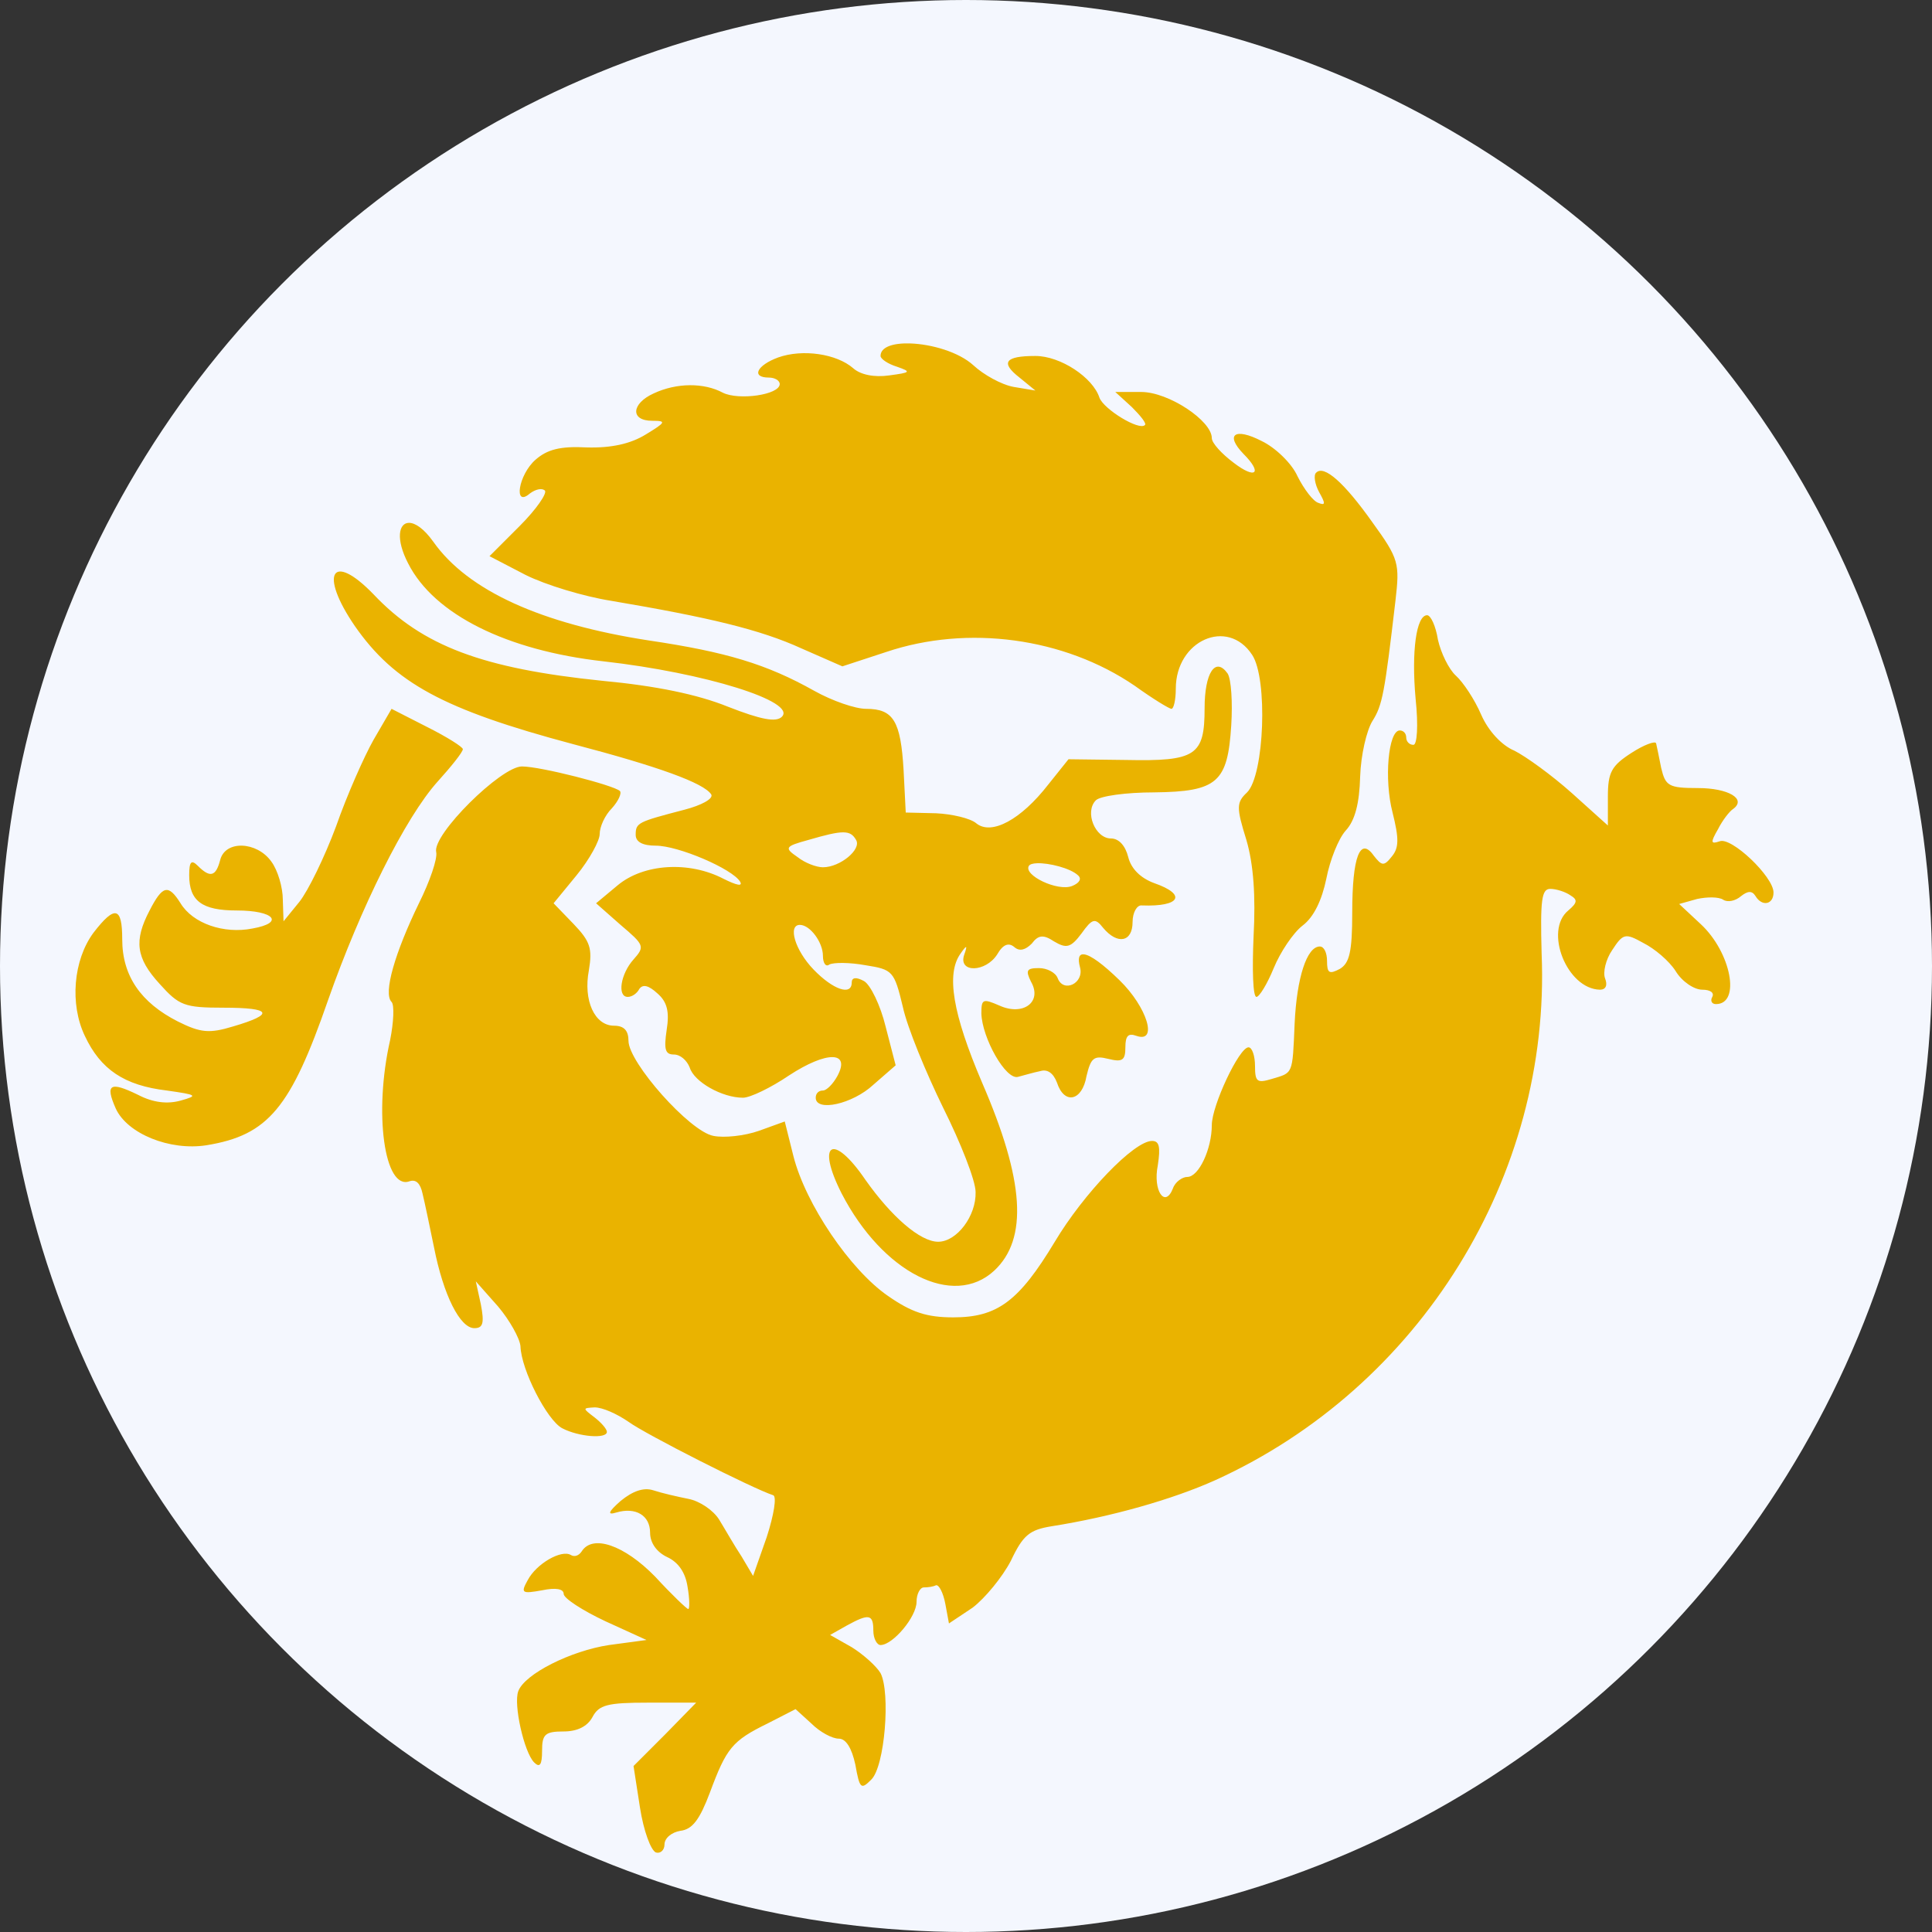 <?xml version="1.0" encoding="utf-8"?>
<svg
	xmlns:dc="http://purl.org/dc/elements/1.1/"
	xmlns:cc="http://creativecommons.org/ns#"
	xmlns:rdf="http://www.w3.org/1999/02/22-rdf-syntax-ns#"
	xmlns:svg="http://www.w3.org/2000/svg"
	xmlns="http://www.w3.org/2000/svg"
	height="512"
	width="512">
	<rect width="100%" height="100%" fill="#333333" stroke="none"/>
	<circle
		r="256"
		style="fill:#f4f7fe"
		cy="256"
		cx="256" />
	<path
		d="M 241.146 91.012 C 236.749 90.881 233.352 91.913 233.352 94.334 C 233.352 95.097 235.259 96.434 237.74 97.197 C 241.557 98.533 241.366 98.725 235.641 99.488 C 231.633 100.061 228.008 99.296 226.1 97.578 C 221.71 93.761 212.741 92.427 206.252 94.717 C 200.527 96.816 198.998 100.061 203.77 100.061 C 205.296 100.061 206.633 100.823 206.633 101.777 C 206.633 104.64 195.755 106.168 191.557 104.068 C 186.595 101.396 179.341 101.395 173.234 104.258 C 167.318 106.93 166.937 111.512 172.854 111.512 C 176.67 111.512 176.478 111.892 171.135 115.137 C 167.127 117.618 161.975 118.763 155.486 118.572 C 148.425 118.191 144.989 119.145 141.936 121.816 C 137.355 125.824 136.021 134.604 140.41 130.787 C 141.937 129.642 143.655 129.26 144.418 130.023 C 144.991 130.787 142.128 134.986 137.738 139.375 L 129.723 147.391 L 139.264 152.352 C 144.607 155.023 154.722 158.078 161.975 159.223 C 187.93 163.612 201.479 166.856 212.357 171.818 L 223.236 176.59 L 234.879 172.773 C 256.444 165.521 282.018 168.955 300.721 181.742 C 305.492 185.177 309.881 187.85 310.453 187.85 C 311.026 187.85 311.598 185.559 311.598 182.506 C 311.598 169.719 325.339 163.613 331.828 173.537 C 336.027 179.835 335.072 205.408 330.492 209.988 C 327.63 212.66 327.629 213.996 330.301 222.584 C 332.209 229.073 332.782 237.471 332.209 248.158 C 331.827 256.937 332.018 264.189 332.973 264.189 C 333.736 264.189 335.835 260.753 337.553 256.555 C 339.27 252.356 342.707 247.203 345.188 245.295 C 348.241 243.005 350.339 238.425 351.484 232.891 C 352.439 227.929 354.728 222.203 356.637 220.104 C 359.118 217.432 360.264 212.85 360.455 205.789 C 360.646 200.064 362.172 193.575 363.699 191.094 C 366.371 186.895 366.944 183.651 369.807 159.223 C 370.952 149.299 370.761 148.153 363.699 138.42 C 356.256 127.923 350.912 123.153 348.812 125.252 C 348.049 125.824 348.431 128.305 349.576 130.404 C 351.294 133.458 351.293 134.031 349.385 133.268 C 348.049 132.886 345.569 129.642 343.852 126.207 C 342.325 122.772 337.935 118.573 334.309 116.855 C 327.247 113.229 324.575 115.136 329.537 120.289 C 334.69 125.442 332.781 127.16 326.865 122.58 C 323.812 120.29 321.141 117.428 321.141 116.092 C 321.141 111.511 309.69 103.877 302.438 103.877 L 295.566 103.877 L 299.957 107.885 C 302.247 110.175 303.965 112.275 303.393 112.656 C 301.866 114.183 292.514 108.458 291.369 105.404 C 289.652 100.061 281.062 94.334 274.383 94.334 C 266.367 94.334 265.031 96.053 270.184 100.061 L 274.383 103.496 L 268.658 102.541 C 265.414 101.968 260.643 99.297 257.971 96.816 C 254.106 93.274 246.8 91.18 241.146 91.012 z M 108.379 138.559 C 105.652 138.579 104.816 142.858 108.156 149.299 C 115.027 162.849 134.302 172.391 159.875 175.254 C 186.975 178.307 211.213 185.941 207.205 189.949 C 205.678 191.476 201.671 190.713 192.893 187.277 C 184.877 184.033 173.808 181.742 159.494 180.406 C 128.005 177.162 111.974 171.247 98.996 157.506 C 87.927 146.055 84.491 151.97 94.033 165.902 C 104.53 180.979 117.507 188.04 151.859 197.201 C 174.379 203.117 186.593 207.507 188.502 210.561 C 189.074 211.706 185.831 213.423 181.441 214.568 C 169.036 217.813 168.463 218.004 168.463 221.248 C 168.463 223.157 170.371 224.111 173.807 224.111 C 179.723 224.111 194.037 230.217 196.137 233.652 C 196.9 234.988 195.181 234.608 191.746 232.891 C 182.585 228.119 170.564 228.882 163.693 234.607 L 157.967 239.379 L 164.457 245.104 C 170.755 250.447 170.944 250.83 167.891 254.266 C 164.455 258.083 163.503 264.189 166.365 264.189 C 167.51 264.189 168.845 263.235 169.418 262.09 C 170.372 260.754 171.899 261.135 174.189 263.234 C 176.861 265.525 177.433 268.198 176.67 272.969 C 175.907 278.122 176.288 279.457 178.578 279.457 C 180.296 279.457 182.014 280.984 182.777 282.893 C 183.922 286.71 191.366 290.908 196.9 290.908 C 198.809 290.908 204.342 288.237 209.113 284.992 C 219.037 278.503 225.526 278.502 221.9 285.182 C 220.755 287.281 219.038 289 218.084 289 C 216.939 289 216.176 289.763 216.176 290.908 C 216.176 294.725 225.909 292.626 231.443 287.473 L 237.359 282.32 L 234.688 272.014 C 233.352 266.479 230.679 260.944 228.961 259.99 C 226.862 258.845 225.717 259.035 225.717 260.371 C 225.717 263.997 220.756 262.281 215.604 256.938 C 210.642 251.785 208.732 245.104 211.977 245.104 C 214.648 245.104 218.084 249.684 218.084 253.311 C 218.084 255.219 218.847 256.365 219.801 255.602 C 220.946 255.029 225.145 255.028 229.344 255.791 C 236.596 256.936 236.977 257.319 239.268 266.861 C 240.413 272.205 245.375 284.229 249.955 293.58 C 254.535 302.741 258.543 312.855 258.543 315.908 C 258.734 322.206 253.581 329.076 248.619 329.076 C 243.848 329.076 236.214 322.397 229.344 312.664 C 220.756 300.068 216.174 302.741 223.045 316.291 C 233.923 337.284 252.628 346.826 263.506 336.711 C 272.476 328.314 271.52 312.856 260.26 286.9 C 252.435 268.579 250.718 258.082 254.535 252.738 C 256.253 250.257 256.444 250.447 255.49 253.119 C 253.963 257.89 261.214 257.701 264.268 252.93 C 265.794 250.258 267.323 249.684 268.85 251.02 C 270.186 252.165 271.712 251.784 273.43 250.066 C 275.147 247.776 276.483 247.586 279.346 249.494 C 282.59 251.403 283.735 251.211 286.598 247.395 C 289.46 243.387 290.223 243.195 292.322 245.867 C 296.139 250.448 300.146 249.684 300.146 244.34 C 300.146 241.859 301.293 239.76 302.629 239.951 C 312.744 240.333 314.652 237.089 305.873 234.035 C 302.247 232.699 299.765 230.218 299.002 227.164 C 298.239 224.111 296.521 222.203 294.422 222.203 C 290.223 222.203 287.361 215.141 290.414 212.088 C 291.559 210.943 298.43 209.988 305.873 209.988 C 322.667 209.797 325.339 207.317 326.293 192.24 C 326.675 186.133 326.294 180.025 325.34 178.498 C 322.095 173.918 319.232 178.307 319.232 187.658 C 319.232 200.254 316.942 201.782 298.43 201.4 L 283.162 201.209 L 277.818 207.889 C 270.566 217.24 262.742 221.44 258.734 218.195 C 257.208 216.859 252.245 215.714 248.047 215.523 L 240.031 215.332 L 239.459 204.072 C 238.696 191.095 236.787 187.85 229.535 187.85 C 226.672 187.85 220.564 185.75 215.793 183.078 C 203.197 176.017 192.51 172.772 171.898 169.719 C 143.462 165.329 123.997 156.55 114.836 143.572 C 112.331 140.065 110.015 138.546 108.379 138.559 z M 378.203 163.039 C 375.34 163.039 374.005 172.582 375.15 185.178 C 375.914 192.43 375.532 197.393 374.578 197.393 C 373.433 197.393 372.668 196.439 372.668 195.484 C 372.668 194.339 371.905 193.576 370.951 193.576 C 367.898 193.576 366.753 206.553 369.043 215.332 C 370.761 222.203 370.76 224.682 368.852 226.973 C 366.752 229.645 366.179 229.455 364.08 226.783 C 360.454 221.63 358.355 226.973 358.355 241.859 C 358.355 252.356 357.592 255.219 355.111 256.746 C 352.249 258.273 351.676 257.891 351.676 254.646 C 351.676 252.547 350.913 250.83 349.768 250.83 C 346.332 250.83 343.66 259.036 343.088 271.25 C 342.515 284.991 342.706 284.228 336.98 285.945 C 333.164 287.09 332.592 286.708 332.592 282.51 C 332.592 279.838 331.827 277.549 330.873 277.549 C 328.392 277.549 321.141 293.007 321.141 298.16 C 321.141 304.458 317.706 311.9 314.652 311.9 C 313.316 311.9 311.407 313.237 310.834 314.955 C 308.735 320.299 305.49 315.527 306.826 308.848 C 307.59 303.886 307.209 302.359 305.301 302.359 C 300.53 302.359 287.169 316.289 279.535 329.076 C 269.993 344.917 264.269 349.115 252.627 349.115 C 245.566 349.115 241.558 347.78 235.26 343.391 C 225.336 336.52 213.504 319.154 210.26 306.367 L 207.969 297.205 L 201.098 299.688 C 197.281 301.023 191.937 301.596 189.074 301.023 C 182.776 299.878 166.555 281.556 166.555 275.83 C 166.555 273.158 165.41 271.822 162.738 271.822 C 157.585 271.822 154.532 265.143 156.059 257.127 C 157.013 251.402 156.44 249.494 152.051 244.914 L 146.707 239.379 L 152.814 231.936 C 156.25 227.737 158.922 222.774 158.922 221.057 C 158.922 219.148 160.258 216.096 162.166 214.188 C 163.884 212.279 164.838 210.18 164.266 209.607 C 162.548 208.081 143.273 203.117 138.311 203.117 C 132.776 203.117 114.455 221.248 115.6 225.828 C 115.981 227.546 113.882 233.653 111.02 239.379 C 104.722 252.357 101.477 263.235 103.768 265.525 C 104.531 266.289 104.339 270.869 103.385 275.641 C 98.995 294.916 101.859 315.526 108.539 313.045 C 110.257 312.472 111.4 313.619 111.973 316.291 C 112.545 318.581 113.882 325.069 115.027 330.604 C 117.508 343.199 121.898 351.979 125.715 351.979 C 128.005 351.979 128.386 350.644 127.432 345.682 L 126.096 339.574 L 132.012 346.254 C 135.065 349.88 137.737 354.651 137.928 356.75 C 138.119 363.048 144.99 376.407 148.998 378.506 C 153.387 380.796 160.83 381.369 160.83 379.461 C 160.83 378.698 159.304 376.98 157.586 375.645 C 154.342 373.164 154.342 373.164 157.586 372.973 C 159.685 372.973 163.501 374.69 166.555 376.789 C 170.944 380.033 199.572 394.538 204.916 396.256 C 205.87 396.638 205.106 401.408 203.197 407.324 L 199.572 417.631 L 196.518 412.477 C 194.609 409.614 192.128 405.225 190.602 402.744 C 189.075 400.263 185.45 397.782 182.396 397.209 C 179.534 396.636 175.335 395.683 173.045 394.92 C 170.564 394.157 167.701 395.109 164.457 397.781 C 161.213 400.644 160.83 401.599 163.311 400.836 C 168.463 399.309 172.281 401.599 172.281 406.18 C 172.281 408.852 173.999 411.332 176.861 412.668 C 179.724 414.004 181.633 416.675 182.205 420.492 C 182.778 423.737 182.778 426.41 182.396 426.41 C 182.015 426.41 178.007 422.591 173.617 417.82 C 165.411 409.423 157.013 406.56 154.15 411.141 C 153.387 412.286 152.241 412.668 151.287 412.096 C 148.806 410.569 142.128 414.386 139.838 418.775 C 137.929 422.211 138.311 422.402 143.654 421.447 C 147.28 420.684 149.379 421.066 149.379 422.402 C 149.379 423.547 154.342 426.792 160.449 429.654 L 171.326 434.615 L 161.402 435.951 C 151.288 437.478 139.073 443.586 137.355 448.166 C 136.02 451.601 138.883 464.389 141.555 467.061 C 143.081 468.587 143.654 467.632 143.654 464.006 C 143.654 459.616 144.417 458.854 149.379 458.854 C 153.005 458.854 155.678 457.518 157.014 455.037 C 158.731 451.793 161.022 451.219 171.709 451.219 L 184.494 451.219 L 176.289 459.617 L 167.891 468.014 L 169.609 479.084 C 170.564 485.191 172.471 490.343 173.807 490.916 C 174.952 491.298 176.098 490.343 176.098 488.816 C 176.098 487.099 178.007 485.571 180.297 485.189 C 183.541 484.808 185.449 482.138 188.121 475.076 C 192.511 463.244 194.037 461.334 203.389 456.754 L 210.832 452.938 L 215.029 456.754 C 217.319 459.044 220.566 460.762 222.283 460.762 C 224.192 460.762 225.718 463.243 226.672 467.633 C 227.817 474.122 228.199 474.312 230.871 471.641 C 234.497 468.205 236.023 448.547 233.352 443.395 C 232.206 441.486 228.77 438.432 225.717 436.523 L 219.992 433.279 L 224.381 430.799 C 230.297 427.554 231.443 427.745 231.443 432.135 C 231.443 434.234 232.397 435.951 233.352 435.951 C 236.596 435.951 242.895 428.508 242.895 424.5 C 242.895 422.401 243.849 420.684 244.803 420.684 C 245.948 420.684 247.283 420.493 248.047 420.111 C 248.81 419.92 249.955 422.021 250.527 425.074 L 251.482 430.227 L 257.779 426.027 C 261.024 423.546 265.604 418.013 267.895 413.623 C 271.139 406.753 272.857 405.415 278.773 404.461 C 294.423 401.98 310.643 397.401 322.094 392.248 C 376.294 367.629 411.028 311.71 408.547 252.738 C 408.165 238.425 408.548 235.562 410.838 235.562 C 412.365 235.562 414.846 236.325 416.182 237.279 C 418.09 238.424 418.09 239.188 415.609 241.287 C 409.121 246.631 415.227 262.09 424.006 262.281 C 425.533 262.281 426.105 261.135 425.342 259.227 C 424.769 257.7 425.532 254.264 427.25 251.783 C 430.113 247.394 430.686 247.203 435.457 249.875 C 438.511 251.402 442.327 254.646 444.045 257.318 C 445.763 260.181 449.006 262.281 451.105 262.281 C 453.205 262.281 454.35 263.044 453.777 264.189 C 453.205 265.144 453.587 266.098 454.732 266.098 C 461.412 266.098 458.74 252.357 450.725 244.914 L 445 239.57 L 449.77 238.234 C 452.441 237.662 455.496 237.66 456.641 238.424 C 457.786 239.187 459.885 238.807 461.412 237.471 C 463.13 236.135 464.274 235.944 465.229 237.471 C 466.946 240.333 470 239.76 470 236.516 C 470 232.317 458.741 221.631 455.688 222.967 C 453.397 223.73 453.205 223.347 455.305 219.721 C 456.45 217.431 458.358 214.949 459.312 214.377 C 462.939 211.705 457.976 208.844 449.961 208.844 C 442.136 208.844 441.374 208.271 440.229 203.5 C 439.656 200.637 439.083 197.773 438.893 197.01 C 438.702 196.246 435.649 197.393 432.404 199.492 C 427.061 202.927 426.105 204.644 426.105 211.133 L 426.105 218.768 L 416.562 210.18 C 411.219 205.409 404.348 200.447 401.295 198.92 C 398.051 197.584 394.426 193.766 392.518 189.377 C 390.8 185.369 387.746 180.788 385.838 179.07 C 383.929 177.353 381.83 172.965 381.066 169.529 C 380.494 165.903 379.157 163.039 378.203 163.039 z M 103.768 187.85 L 98.996 196.057 C 96.515 200.446 91.935 210.753 89.072 218.959 C 86.019 227.165 81.63 236.133 79.34 238.996 L 75.141 244.15 L 74.949 238.424 C 74.949 235.179 73.614 230.599 71.896 228.309 C 68.08 222.965 59.682 222.584 58.346 227.928 C 57.201 232.317 55.674 232.699 52.43 229.455 C 50.712 227.737 50.139 228.309 50.139 231.936 C 50.139 238.806 53.574 241.287 62.734 241.287 C 72.658 241.287 75.522 244.532 66.934 246.059 C 59.3 247.585 51.094 244.723 47.85 239.379 C 44.605 234.226 43.078 234.607 39.643 241.287 C 35.444 249.303 36.017 253.883 42.314 260.754 C 47.467 266.479 48.804 267.051 59.301 267.051 C 72.087 267.051 72.85 268.769 61.781 272.014 C 55.483 273.922 53.193 273.731 47.086 270.678 C 37.353 265.716 32.391 258.655 32.391 248.922 C 32.391 240.334 30.483 239.76 24.758 247.203 C 19.414 254.455 18.459 266.097 22.467 274.494 C 26.665 283.464 32.963 287.664 44.223 289 C 52.238 290.145 52.621 290.336 47.85 291.672 C 44.414 292.626 40.598 292.244 36.59 290.145 C 29.147 286.518 27.811 287.281 30.674 293.77 C 33.727 300.449 44.988 305.031 54.721 303.504 C 71.133 300.832 77.049 293.58 86.973 264.953 C 95.561 240.525 107.392 216.667 115.98 207.125 C 119.607 203.117 122.66 199.3 122.66 198.537 C 122.66 197.965 118.463 195.293 113.119 192.621 L 103.768 187.85 z M 223.428 220.58 C 225.241 220.58 226.1 221.248 226.863 222.584 C 228.39 225.065 222.664 229.836 218.084 229.836 C 216.366 229.836 213.313 228.691 211.404 227.164 C 207.778 224.683 207.97 224.302 214.268 222.584 C 218.848 221.248 221.615 220.58 223.428 220.58 z M 274.801 228.77 C 277.986 228.644 283.639 230.075 285.643 231.936 C 286.788 232.89 286.026 234.035 284.117 234.799 C 280.3 236.326 271.139 231.936 272.666 229.455 C 272.952 229.026 273.739 228.811 274.801 228.77 z M 287.324 252.918 C 285.976 252.743 285.547 253.858 286.215 256.363 C 287.36 260.562 281.826 263.234 280.299 259.227 C 279.726 257.7 277.437 256.555 275.338 256.555 C 272.094 256.555 271.712 257.128 273.238 260.182 C 276.292 265.525 271.14 269.341 264.842 266.479 C 260.452 264.57 260.07 264.761 260.07 268.578 C 260.261 275.067 266.558 286.327 269.803 285.373 C 271.329 284.991 273.81 284.227 275.719 283.846 C 277.627 283.273 279.155 284.419 280.109 286.9 C 282.018 292.817 286.789 291.861 287.934 285.182 C 289.079 280.41 289.841 279.647 293.658 280.602 C 297.475 281.556 298.238 280.984 298.238 277.549 C 298.238 274.495 299.002 273.731 301.102 274.494 C 307.018 276.593 303.965 266.86 296.713 259.799 C 292.312 255.505 289.057 253.144 287.324 252.918 z "
		style="fill:#eab300" />
</svg>
